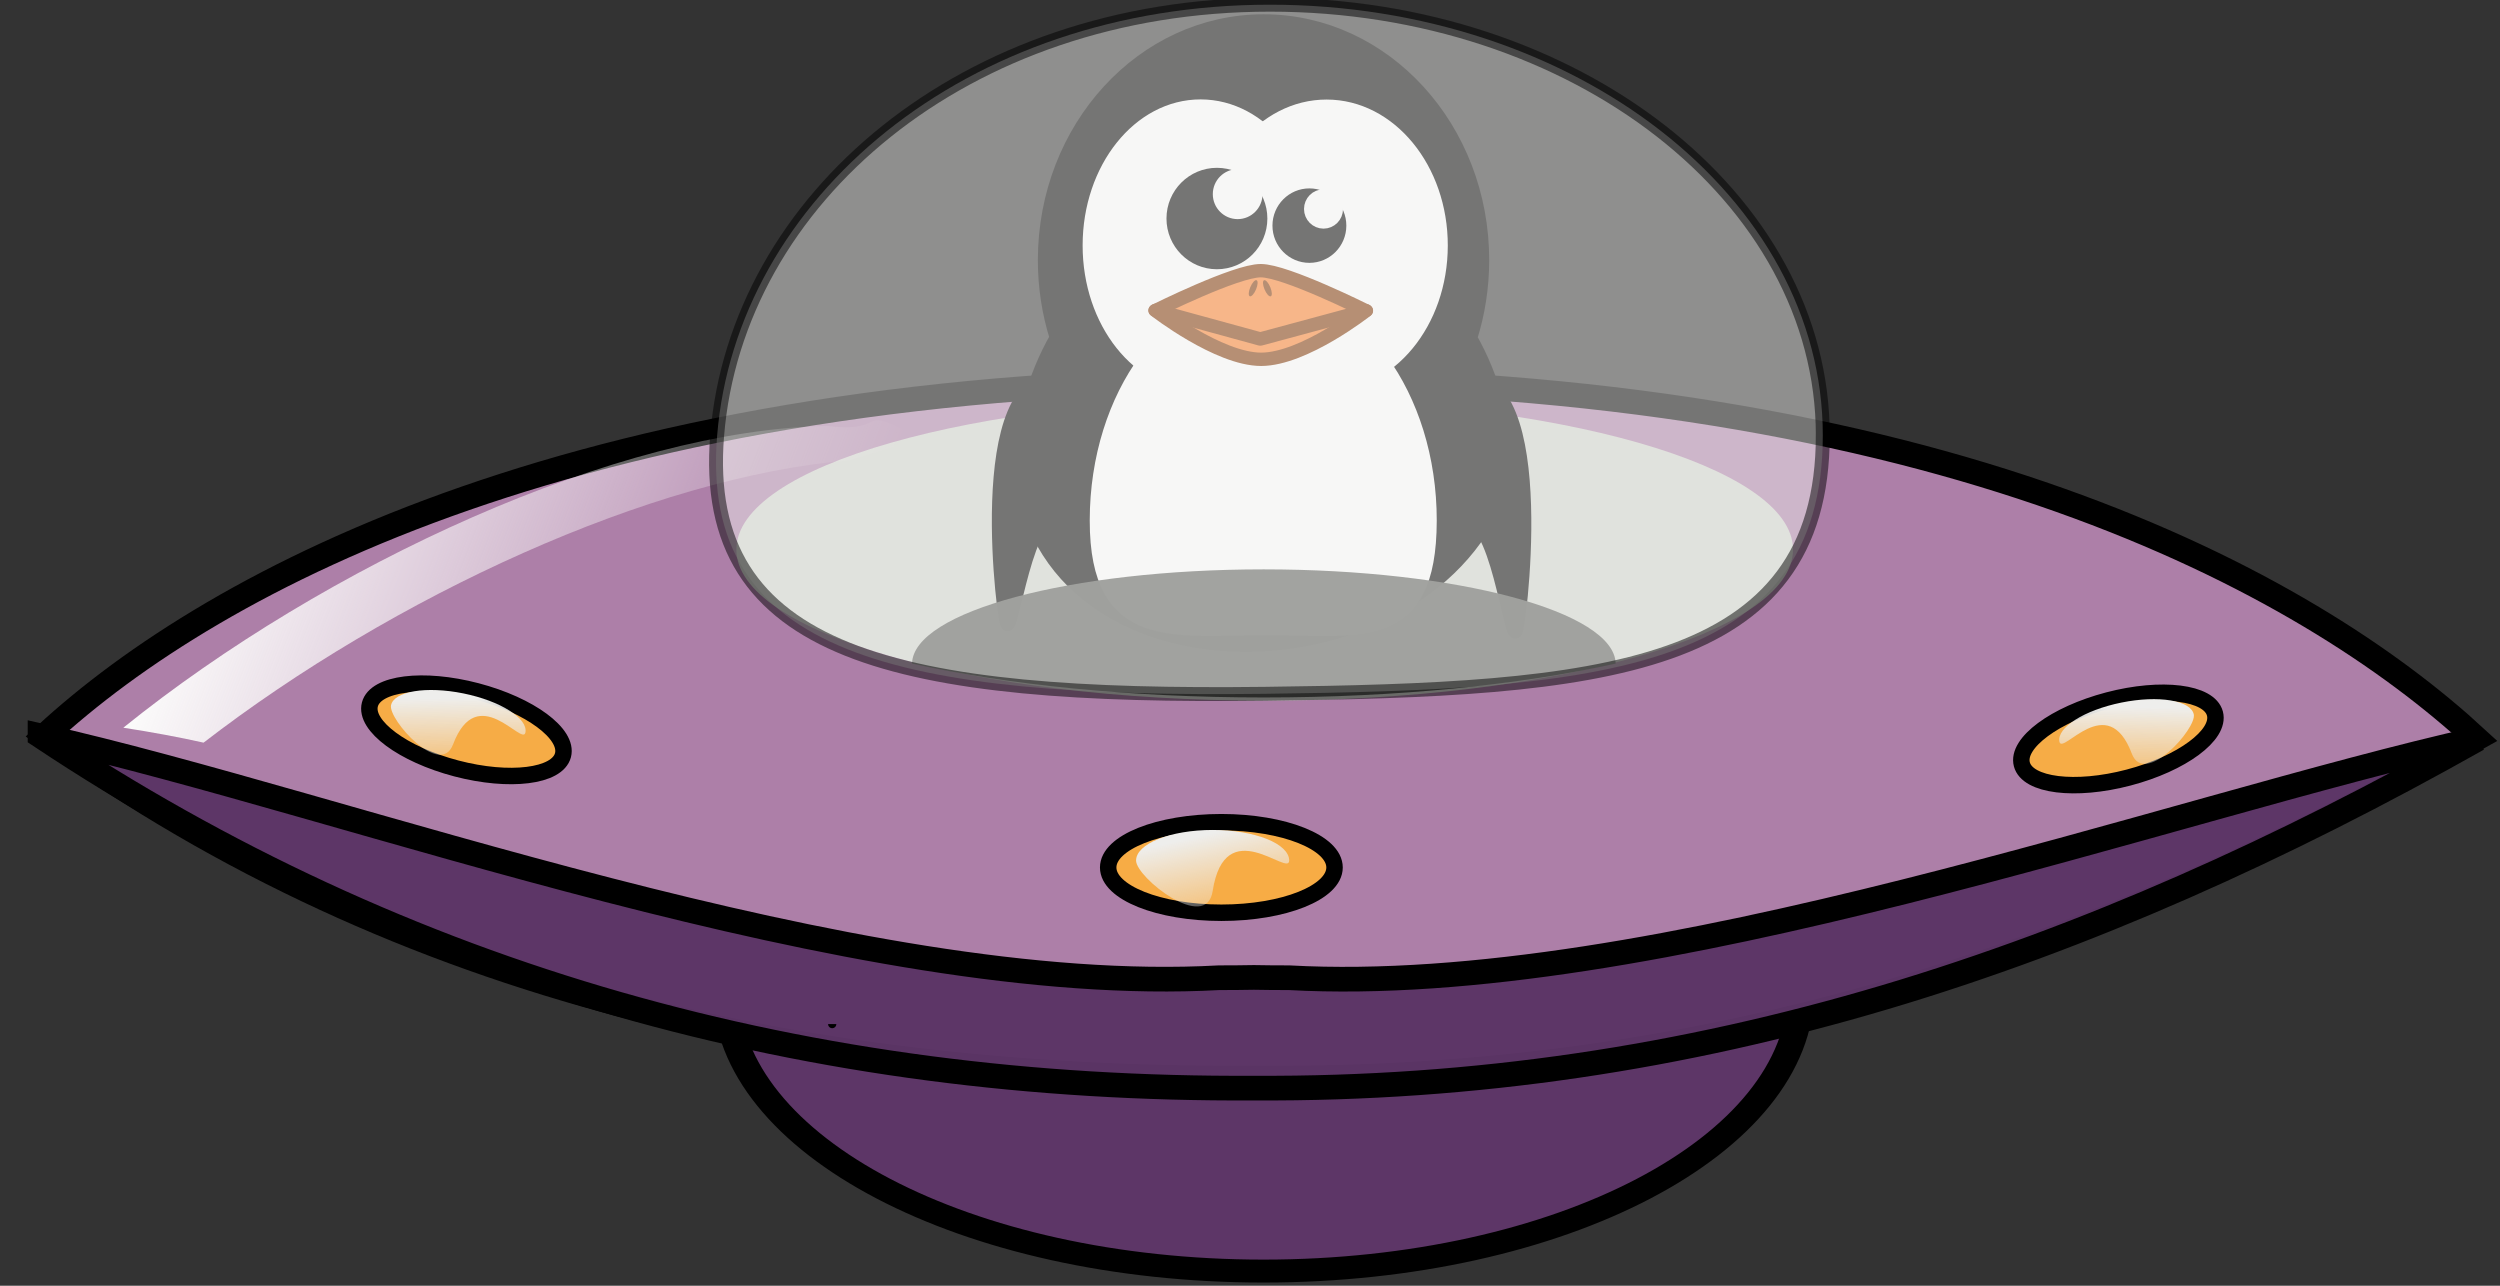 <?xml version="1.0" encoding="UTF-8" standalone="no"?>
<!-- Created with Inkscape (http://www.inkscape.org/) -->

<svg
   xmlns:dc="http://purl.org/dc/elements/1.1/"
   xmlns:cc="http://creativecommons.org/ns#"
   xmlns:rdf="http://www.w3.org/1999/02/22-rdf-syntax-ns#"
   xmlns:svg="http://www.w3.org/2000/svg"
   xmlns="http://www.w3.org/2000/svg"
   xmlns:xlink="http://www.w3.org/1999/xlink"
   xmlns:sodipodi="http://sodipodi.sourceforge.net/DTD/sodipodi-0.dtd"
   xmlns:inkscape="http://www.inkscape.org/namespaces/inkscape"
   id="svg2"
   version="1.1"
   inkscape:version="0.48.4 r9939"
   width="101.664"
   height="52.284"
   sodipodi:docname="tux_spaceship.svg">
  <rect width="100%" height="100%" fill="#333333" stroke="none"/>
  <defs
     id="defs6">
    <inkscape:perspective
       id="perspective3541"
       inkscape:persp3d-origin="372.04724 : 350.78739 : 1"
       inkscape:vp_z="744.09448 : 526.18109 : 1"
       inkscape:vp_y="0 : 1000 : 0"
       inkscape:vp_x="0 : 526.18109 : 1"
       sodipodi:type="inkscape:persp3d" />
    <linearGradient
       id="linearGradient3975"
       inkscape:collect="always">
      <stop
         id="stop3977"
         offset="0"
         style="stop-color:#eeeeec;stop-opacity:1;" />
      <stop
         id="stop3979"
         offset="1"
         style="stop-color:#eeeeec;stop-opacity:0;" />
    </linearGradient>
    <linearGradient
       id="linearGradient3941"
       inkscape:collect="always">
      <stop
         id="stop3943"
         offset="0"
         style="stop-color:#fcfcfb;stop-opacity:1;" />
      <stop
         id="stop3945"
         offset="1"
         style="stop-color:#fcfcfb;stop-opacity:0;" />
    </linearGradient>
    <linearGradient
       inkscape:collect="always"
       xlink:href="#linearGradient3941"
       id="linearGradient6358"
       gradientUnits="userSpaceOnUse"
       gradientTransform="translate(400.692,-145.797)"
       x1="-211.275"
       y1="651.364"
       x2="-121.841"
       y2="686.364" />
    <linearGradient
       inkscape:collect="always"
       xlink:href="#linearGradient3975"
       id="linearGradient6360"
       gradientUnits="userSpaceOnUse"
       gradientTransform="translate(400.692,-145.797)"
       x1="-59.965"
       y1="706.526"
       x2="-56.265"
       y2="723.143" />
    <linearGradient
       inkscape:collect="always"
       xlink:href="#linearGradient3975"
       id="linearGradient6362"
       gradientUnits="userSpaceOnUse"
       gradientTransform="matrix(0.878,0.178,-0.169,0.834,397.084,-39.175)"
       x1="-59.965"
       y1="706.526"
       x2="-56.265"
       y2="723.143" />
    <linearGradient
       inkscape:collect="always"
       xlink:href="#linearGradient3975"
       id="linearGradient6364"
       gradientUnits="userSpaceOnUse"
       gradientTransform="matrix(-0.878,0.178,0.169,0.834,313.272,-37.76)"
       x1="-59.965"
       y1="706.526"
       x2="-56.265"
       y2="723.143" />
    <linearGradient
       id="linearGradient3975-9"
       inkscape:collect="always">
      <stop
         id="stop3977-5"
         offset="0"
         style="stop-color:#eeeeec;stop-opacity:1;" />
      <stop
         id="stop3979-9"
         offset="1"
         style="stop-color:#eeeeec;stop-opacity:0;" />
    </linearGradient>
    <linearGradient
       inkscape:collect="always"
       xlink:href="#linearGradient3975-9"
       id="linearGradient6364-0"
       gradientUnits="userSpaceOnUse"
       gradientTransform="matrix(-0.878,0.178,0.169,0.834,313.272,-37.76)"
       x1="-59.965"
       y1="706.526"
       x2="-56.265"
       y2="723.143" />
  </defs>
  <sodipodi:namedview
     pagecolor="#ffffff"
     bordercolor="#666666"
     borderopacity="1"
     objecttolerance="10"
     gridtolerance="10"
     guidetolerance="10"
     inkscape:pageopacity="0"
     inkscape:pageshadow="2"
     inkscape:window-width="1366"
     inkscape:window-height="748"
     id="namedview4"
     showgrid="false"
     inkscape:zoom="2.154992"
     inkscape:cx="115.60734"
     inkscape:cy="18.825083"
     inkscape:window-x="-2"
     inkscape:window-y="-3"
     inkscape:window-maximized="1"
     inkscape:current-layer="layer1-1"
     fit-margin-top="0"
     fit-margin-left="0"
     fit-margin-right="0"
     fit-margin-bottom="0"
     borderlayer="true" />
  <g
     transform="translate(-398.209,-370.692)"
     id="layer1-1"
     inkscape:label="Capa 1">
    <g
       id="g6322-0"
       transform="matrix(0.237,-0.237,0.237,0.237,347.629,349.527)"
       style="fill:#000000;fill-opacity:0.314;stroke:none" />
    <g
       id="g6322"
       transform="matrix(0.263,0,0,0.263,357.354,257.225)">
      <path
         sodipodi:type="arc"
         style="fill:#5d3667;fill-opacity:1;fill-rule:nonzero;stroke:#000000;stroke-width:3.547;stroke-miterlimit:4;stroke-opacity:1;stroke-dasharray:none"
         id="path2639"
         sodipodi:cx="57.629204"
         sodipodi:cy="245.30975"
         sodipodi:rx="71.771339"
         sodipodi:ry="43.487068"
         d="m 129.401,245.31 c 0,24.017 -32.133,43.487 -71.771,43.487 -39.638,0 -71.771,-19.47 -71.771,-43.487 0,-24.017 32.133,-43.487 71.771,-43.487 39.638,0 71.771,19.47 71.771,43.487 z"
         transform="matrix(1.158,0,0,1,283.973,339.173)" />
      <path
         inkscape:connector-curvature="0"
         style="fill:#ad7fa8;fill-opacity:1;stroke:#000000;stroke-width:3.816;stroke-miterlimit:4;stroke-opacity:1;stroke-dasharray:none"
         d="m 350.815,490.132 c -104.448,0 -162.068,30.621 -188.489,54.993 55.446,39.956 119.736,53.561 188.489,52.993 68.386,0.372 126.858,-18.347 187.441,-52.493 C 511.836,521.253 455.263,490.132 350.815,490.132 z"
         id="path2878"
         sodipodi:nodetypes="ccccc" />
      <path
         sodipodi:type="arc"
         style="fill:#d3d7cf;fill-opacity:0.98;stroke:none"
         id="path3659"
         sodipodi:cx="56.316006"
         sodipodi:cy="571.52954"
         sodipodi:rx="46.494682"
         sodipodi:ry="13.131983"
         d="m 102.811,571.53 c 0,7.253 -20.816,13.132 -46.495,13.132 -25.678,0 -46.495,-5.879 -46.495,-13.132 0,-7.253 20.816,-13.132 46.495,-13.132 25.678,0 46.495,5.879 46.495,13.132 z"
         transform="matrix(1.757,0,0,1.779,251.944,-500.347)" />
      <g
         inkscape:label="Calque 1"
         id="layer1"
         transform="matrix(1.12,0,0,1.12,463.279,78.936)">
        <g
           style="display:inline"
           id="g10722-9-5-2"
           transform="matrix(1.948,0.002,-0.002,1.948,-2223.814,-218.726)"
           inkscape:export-filename="/home/tef/Work/Gcompris/games/ballcatch/tux.png"
           inkscape:export-xdpi="90"
           inkscape:export-ydpi="90">
          <g
             transform="matrix(1.775,0,0,1.775,-469.675,-294.874)"
             id="SHOWER_ON-5-5-6"
             style="display:inline;enable-background:new">
            <path
               inkscape:connector-curvature="0"
               d="m 886.92,337.302 c 0.252,-0.007 -0.384,3.417 -0.107,3.277 1.36,-0.687 1.959,5.156 2.154,4.332 0.194,-0.824 1.465,-11.813 -2.998,-9.739 l -0.777,1.374 c 0,0 0.74,0.785 1.729,0.756 z"
               style="fill:#000000;fill-opacity:1;fill-rule:evenodd;stroke:#000000;stroke-width:0.554;stroke-linecap:round;stroke-linejoin:round;stroke-miterlimit:4;stroke-opacity:1;stroke-dasharray:none;display:inline;enable-background:new"
               id="path6801-9-5-4-3"
               sodipodi:nodetypes="cssccc" />
            <path
               inkscape:connector-curvature="0"
               d="m 870.653,337.243 c -0.252,-0.007 0.383,3.322 0.106,3.187 -1.36,-0.667 -1.961,5.014 -2.155,4.213 -0.194,-0.801 -1.461,-11.486 3.002,-9.471 l 0.777,1.336 c 0,0 -0.74,0.763 -1.729,0.736 z"
               style="fill:#000000;fill-opacity:1;fill-rule:evenodd;stroke:#000000;stroke-width:0.546;stroke-linecap:round;stroke-linejoin:round;stroke-miterlimit:4;stroke-opacity:1;stroke-dasharray:none"
               id="path6801-3-0-3"
               sodipodi:nodetypes="cssccc" />
            <path
               sodipodi:nodetypes="ssccccss"
               inkscape:connector-curvature="0"
               d="m 878.854,320.643 c -4.81,0 -8.713,4.265 -8.713,9.519 0,1.087 0.168,2.132 0.476,3.106 -0.903,1.584 -1.423,3.447 -1.423,5.441 1.31,9.515 16.981,8.616 19.322,0 0,-1.994 -0.52,-3.857 -1.423,-5.441 0.308,-0.974 0.476,-2.018 0.476,-3.106 0,-5.254 -3.904,-9.519 -8.713,-9.519 z"
               style="fill:#000000;fill-opacity:1;fill-rule:nonzero;stroke:#000000;stroke-width:0.593;stroke-linecap:round;stroke-linejoin:round;stroke-miterlimit:4;stroke-opacity:1;stroke-dasharray:none"
               id="path6803-6-5-6" />
            <path
               inkscape:connector-curvature="0"
               d="m 885.915,329.578 c 2.1e-4,3.056 -2.035,5.533 -4.545,5.533 -2.51,0 -4.546,-2.477 -4.545,-5.533 -2.1e-4,-3.056 2.035,-5.533 4.545,-5.533 2.51,0 4.546,2.477 4.545,5.533 l 0,0 z"
               style="fill:#ffffff;fill-opacity:1;fill-rule:nonzero;stroke:#ffffff;stroke-width:0.593;stroke-linecap:round;stroke-linejoin:round;stroke-miterlimit:4;stroke-opacity:1;stroke-dasharray:none"
               id="path6805-8-7-6" />
            <path
               inkscape:connector-curvature="0"
               d="m 880.748,329.578 c 2.1e-4,3.057 -1.974,5.534 -4.41,5.534 -2.436,0 -4.41,-2.478 -4.41,-5.534 -2.1e-4,-3.057 1.974,-5.534 4.41,-5.534 2.436,0 4.41,2.478 4.41,5.534 l 0,0 z"
               style="fill:#ffffff;fill-opacity:1;fill-rule:nonzero;stroke:#ffffff;stroke-width:0.593;stroke-linecap:round;stroke-linejoin:round;stroke-miterlimit:4;stroke-opacity:1;stroke-dasharray:none"
               id="path6807-7-5-3" />
            <path
               sodipodi:nodetypes="sssss"
               inkscape:connector-curvature="0"
               d="m 885.51,340.56 c 0,5.003 -2.816,4.307 -6.49,4.307 -3.674,0 -6.822,0.697 -6.822,-4.307 0,-5.003 2.982,-9.064 6.656,-9.064 3.674,0 6.656,4.061 6.656,9.064 z"
               style="fill:#ffffff;fill-opacity:1;fill-rule:nonzero;stroke:#ffffff;stroke-width:0.543;stroke-linecap:round;stroke-linejoin:round;stroke-miterlimit:4;stroke-opacity:1;stroke-dasharray:none"
               id="path6809-8-9-9" />
            <g
               transform="matrix(0.188,0,0,0.189,835.456,339.883)"
               style="stroke-width:1.745;stroke-linecap:round;stroke-linejoin:round;stroke-miterlimit:4;stroke-dasharray:none"
               id="g6811-8-3-8">
              <path
                 inkscape:connector-curvature="0"
                 d="m 485.714,129.505 c 0.013,149.915 -121.514,271.452 -271.429,271.452 -149.915,0 -271.441,-121.537 -271.429,-271.452 -0.013,-149.915 121.514,-271.452 271.429,-271.452 149.915,0 271.441,121.537 271.429,271.452 l 0,0 z"
                 transform="matrix(0.033,0,0,0.033,213.866,-64.484)"
                 style="fill:#000000;fill-opacity:1;fill-rule:nonzero;stroke:#000000;stroke-width:106.436;stroke-linecap:round;stroke-linejoin:round;stroke-miterlimit:4;stroke-opacity:1;stroke-dasharray:none"
                 id="path6813-0-7-4" />
              <path
                 inkscape:connector-curvature="0"
                 d="m 485.714,129.505 c 0.013,149.915 -121.514,271.452 -271.429,271.452 -149.915,0 -271.441,-121.537 -271.429,-271.452 -0.013,-149.915 121.514,-271.452 271.429,-271.452 149.915,0 271.441,121.537 271.429,271.452 l 0,0 z"
                 transform="matrix(0.013,0,0,0.013,222.551,-67.051)"
                 style="fill:#ffffff;fill-opacity:1;fill-rule:nonzero;stroke:#ffffff;stroke-width:269.134;stroke-linecap:round;stroke-linejoin:round;stroke-miterlimit:4;stroke-opacity:1;stroke-dasharray:none"
                 id="path6815-7-6-5" />
            </g>
            <g
               transform="matrix(0.037,0,0,0.033,895.826,317.309)"
               style="fill:#ff6600;fill-opacity:1;stroke:#803300;stroke-width:11.005;stroke-linecap:round;stroke-linejoin:round;stroke-miterlimit:4;stroke-opacity:1;stroke-dasharray:none"
               id="g6817-7-5-1">
              <path
                 inkscape:connector-curvature="0"
                 d="m -461.66,402.252 c 26.853,0 113.18,48.336 113.18,48.336 0,0 -66.359,58.709 -112.642,58.905 -46.074,0 -113.719,-58.905 -113.719,-58.905 0,0 86.31,-48.336 113.18,-48.336 z"
                 style="fill:#ff7f2a;fill-rule:evenodd;stroke-width:16.168;stroke-linecap:round;stroke-linejoin:round;stroke-miterlimit:4;stroke-dasharray:none"
                 id="path6819-7-6-4"
                 sodipodi:nodetypes="ccccc" />
              <path
                 inkscape:connector-curvature="0"
                 d="m -574.732,450.416 112.642,34.506 113.501,-34.506"
                 style="fill:#ff7f2a;fill-opacity:1;fill-rule:evenodd;stroke:#803300;stroke-width:16.168;stroke-linecap:round;stroke-linejoin:round;stroke-miterlimit:4;stroke-opacity:1;stroke-dasharray:none"
                 id="path6821-6-4-9"
                 sodipodi:nodetypes="ccc" />
              <path
                 inkscape:connector-curvature="0"
                 d="m 67.25,354.55 c 0,0.725 -0.196,1.312 -0.438,1.312 -0.242,0 -0.438,-0.588 -0.438,-1.312 0,-0.725 0.196,-1.312 0.438,-1.312 0.242,0 0.438,0.588 0.438,1.312 z"
                 transform="matrix(7.166,2.838,-2.74,7.423,22.879,-2397.905)"
                 style="fill:#803300;fill-opacity:1;fill-rule:nonzero;stroke:none"
                 id="path6823-3-8-0" />
              <path
                 inkscape:connector-curvature="0"
                 d="m 67.25,354.55 c 0,0.725 -0.196,1.312 -0.438,1.312 -0.242,0 -0.438,-0.588 -0.438,-1.312 0,-0.725 0.196,-1.312 0.438,-1.312 0.242,0 0.438,0.588 0.438,1.312 z"
                 transform="matrix(-7.166,2.838,2.74,7.423,-947.159,-2397.905)"
                 style="fill:#803300;fill-opacity:1;fill-rule:nonzero;stroke:none"
                 id="path6825-4-5-4" />
            </g>
            <g
               transform="matrix(0.128,0,0,0.129,852.405,336.55)"
               style="stroke-width:2.548;stroke-linecap:round;stroke-linejoin:round;stroke-miterlimit:4;stroke-dasharray:none"
               id="g6827-3-3-9">
              <path
                 inkscape:connector-curvature="0"
                 d="m 485.714,129.505 c 0.013,149.915 -121.514,271.452 -271.429,271.452 -149.915,0 -271.441,-121.537 -271.429,-271.452 -0.013,-149.915 121.514,-271.452 271.429,-271.452 149.915,0 271.441,121.537 271.429,271.452 l 0,0 z"
                 transform="matrix(0.033,0,0,0.033,213.866,-64.484)"
                 style="fill:#000000;fill-opacity:1;fill-rule:nonzero;stroke:#000000;stroke-width:155.479;stroke-linecap:round;stroke-linejoin:round;stroke-miterlimit:4;stroke-opacity:1;stroke-dasharray:none"
                 id="path6829-6-5-6" />
              <path
                 inkscape:connector-curvature="0"
                 d="m 485.714,129.505 c 0.013,149.915 -121.514,271.452 -271.429,271.452 -149.915,0 -271.441,-121.537 -271.429,-271.452 -0.013,-149.915 121.514,-271.452 271.429,-271.452 149.915,0 271.441,121.537 271.429,271.452 l 0,0 z"
                 transform="matrix(0.013,0,0,0.013,222.551,-67.051)"
                 style="fill:#ffffff;fill-opacity:1;fill-rule:nonzero;stroke:#ffffff;stroke-width:393.143;stroke-linecap:round;stroke-linejoin:round;stroke-miterlimit:4;stroke-opacity:1;stroke-dasharray:none"
                 id="path6831-2-1-3" />
            </g>
          </g>
        </g>
      </g>
      <path
         inkscape:connector-curvature="0"
         style="fill:#5c3566;fill-opacity:0.98;stroke:#000000;stroke-width:3.816;stroke-miterlimit:4;stroke-opacity:1;stroke-dasharray:none"
         d="m 161.535,545.187 c 56.582,37.645 119.305,54.865 187.691,54.493 0.016,-1.4e-4 0.032,1.4e-4 0.048,0 68.386,0.372 128.608,-19.847 189.191,-53.993 -47.401,10.596 -127.536,40.033 -183.806,36.925 -1.828,0 -3.63,-0.011 -5.433,-0.048 -1.787,0.036 -3.573,0.048 -5.385,0.048 -56.269,3.108 -134.904,-26.828 -182.306,-37.425 z"
         id="path3654"
         sodipodi:nodetypes="cscccccc" />
      <path
         inkscape:connector-curvature="0"
         style="fill:none;stroke:#000000;stroke-width:1.272px;stroke-linecap:butt;stroke-linejoin:miter;stroke-opacity:1"
         d="m 284.019,589.781 c 0,0.943 0,0.943 0,0 z"
         id="path3870" />
      <path
         inkscape:connector-curvature="0"
         style="fill:url(#linearGradient6358);fill-opacity:1;stroke:none"
         d="m 290.692,496.453 c -1.281,0.217 -1.791,1.541 -7.375,0.844 -32.245,0.48 -77.746,21.525 -108.906,46.656 4.517,0.705 8.61,1.457 12.406,2.312 29.172,-22.517 69.332,-41.146 99.875,-43.656 3.522,-1.123 7.208,-2.202 11.156,-3.188 -4.694,-2.639 -6.16,-3.138 -7.156,-2.969 z m -78.812,60.062 c 0.095,0.062 0.187,0.125 0.281,0.188 0.011,-0.01 0.02,-0.022 0.031,-0.031 -0.105,-0.049 -0.207,-0.108 -0.312,-0.156 z"
         id="path3930" />
      <path
         inkscape:connector-curvature="0"
         style="fill:#555753;fill-opacity:0.98;stroke:none"
         d="m 350.736,519.469 c -29.909,0 -54.189,6.521 -54.377,14.568 14.778,3.286 33.734,5.241 54.377,5.241 20.665,0 39.641,-1.948 54.425,-5.241 -0.186,-8.047 -24.515,-14.568 -54.425,-14.568 z"
         id="path3661" />
      <path
         sodipodi:type="arc"
         style="fill:#fcaf3e;fill-opacity:0.929;stroke:#000000;stroke-width:2.544;stroke-miterlimit:4;stroke-opacity:1;stroke-dasharray:none"
         id="path3964"
         sodipodi:cx="-50.5"
         sodipodi:cy="711.36218"
         sodipodi:rx="17.5"
         sodipodi:ry="7"
         d="m -33,711.362 c 0,3.866 -7.835,7 -17.5,7 -9.665,0 -17.5,-3.134 -17.5,-7 0,-3.866 7.835,-7 17.5,-7 9.665,0 17.5,3.134 17.5,7 z"
         transform="translate(394.692,-145.797)" />
      <path
         transform="matrix(0.853,0.224,-0.224,0.853,429.885,-51.201)"
         d="m -33,711.362 c 0,3.866 -7.835,7 -17.5,7 -9.665,0 -17.5,-3.134 -17.5,-7 0,-3.866 7.835,-7 17.5,-7 9.665,0 17.5,3.134 17.5,7 z"
         sodipodi:ry="7"
         sodipodi:rx="17.5"
         sodipodi:cy="711.36218"
         sodipodi:cx="-50.5"
         id="path3966"
         style="fill:#f6ac46;fill-opacity:1;stroke:#000000;stroke-width:2.883;stroke-miterlimit:4;stroke-opacity:1;stroke-dasharray:none"
         sodipodi:type="arc" />
      <path
         inkscape:connector-curvature="0"
         style="fill:url(#linearGradient6360);fill-opacity:1;stroke:none"
         d="m 354.68,564.5 c 0,2.614 -9.934,-7.614 -11.838,4.735 -0.996,6.458 -11.838,-2.121 -11.838,-4.735 0,-2.614 5.303,-4.735 11.838,-4.735 6.535,0 11.838,2.121 11.838,4.735 z"
         id="path3972"
         sodipodi:nodetypes="csssc" />
      <path
         inkscape:connector-curvature="0"
         style="opacity:0.502;fill:#eeeeec;fill-opacity:0.98;stroke:#000000;stroke-width:2.15;stroke-miterlimit:4;stroke-opacity:1;stroke-dasharray:none"
         d="m 437.186,498.754 c 0,36.759 -34.672,39.32 -86.255,39.956 -56.422,0.685 -87.504,-5.759 -84.701,-39.956 2.994,-36.529 38.294,-66.593 85.478,-66.593 47.184,0 85.478,29.834 85.478,66.593 z"
         id="path3666"
         sodipodi:nodetypes="csssc" />
      <path
         inkscape:connector-curvature="0"
         sodipodi:nodetypes="csssc"
         id="path3983"
         d="m 236.581,544.706 c -0.442,2.179 -7.431,-8.116 -11.19,1.839 -1.966,5.206 -10.03,-3.876 -9.588,-6.055 0.442,-2.179 5.455,-3.003 11.19,-1.839 5.735,1.164 10.03,3.876 9.588,6.055 z"
         style="fill:url(#linearGradient6362);fill-opacity:1;stroke:none" />
      <path
         sodipodi:type="arc"
         style="fill:#f6ac46;fill-opacity:1;stroke:#000000;stroke-width:2.883;stroke-miterlimit:4;stroke-opacity:1;stroke-dasharray:none"
         id="path3987"
         sodipodi:cx="-50.5"
         sodipodi:cy="711.36218"
         sodipodi:rx="17.5"
         sodipodi:ry="7"
         d="m -33,711.362 c 0,3.866 -7.835,7 -17.5,7 -9.665,0 -17.5,-3.134 -17.5,-7 0,-3.866 7.835,-7 17.5,-7 9.665,0 17.5,3.134 17.5,7 z"
         transform="matrix(-0.853,0.224,0.224,0.853,280.471,-49.787)" />
      <path
         inkscape:connector-curvature="0"
         style="fill:url(#linearGradient6364);fill-opacity:1;stroke:none"
         d="m 473.775,546.121 c 0.442,2.179 7.431,-8.116 11.19,1.839 1.966,5.206 10.03,-3.876 9.588,-6.055 -0.442,-2.179 -5.455,-3.003 -11.19,-1.839 -5.735,1.164 -10.03,3.876 -9.588,6.055 z"
         id="path3989"
         sodipodi:nodetypes="csssc" />
    </g>
  </g>
</svg>

